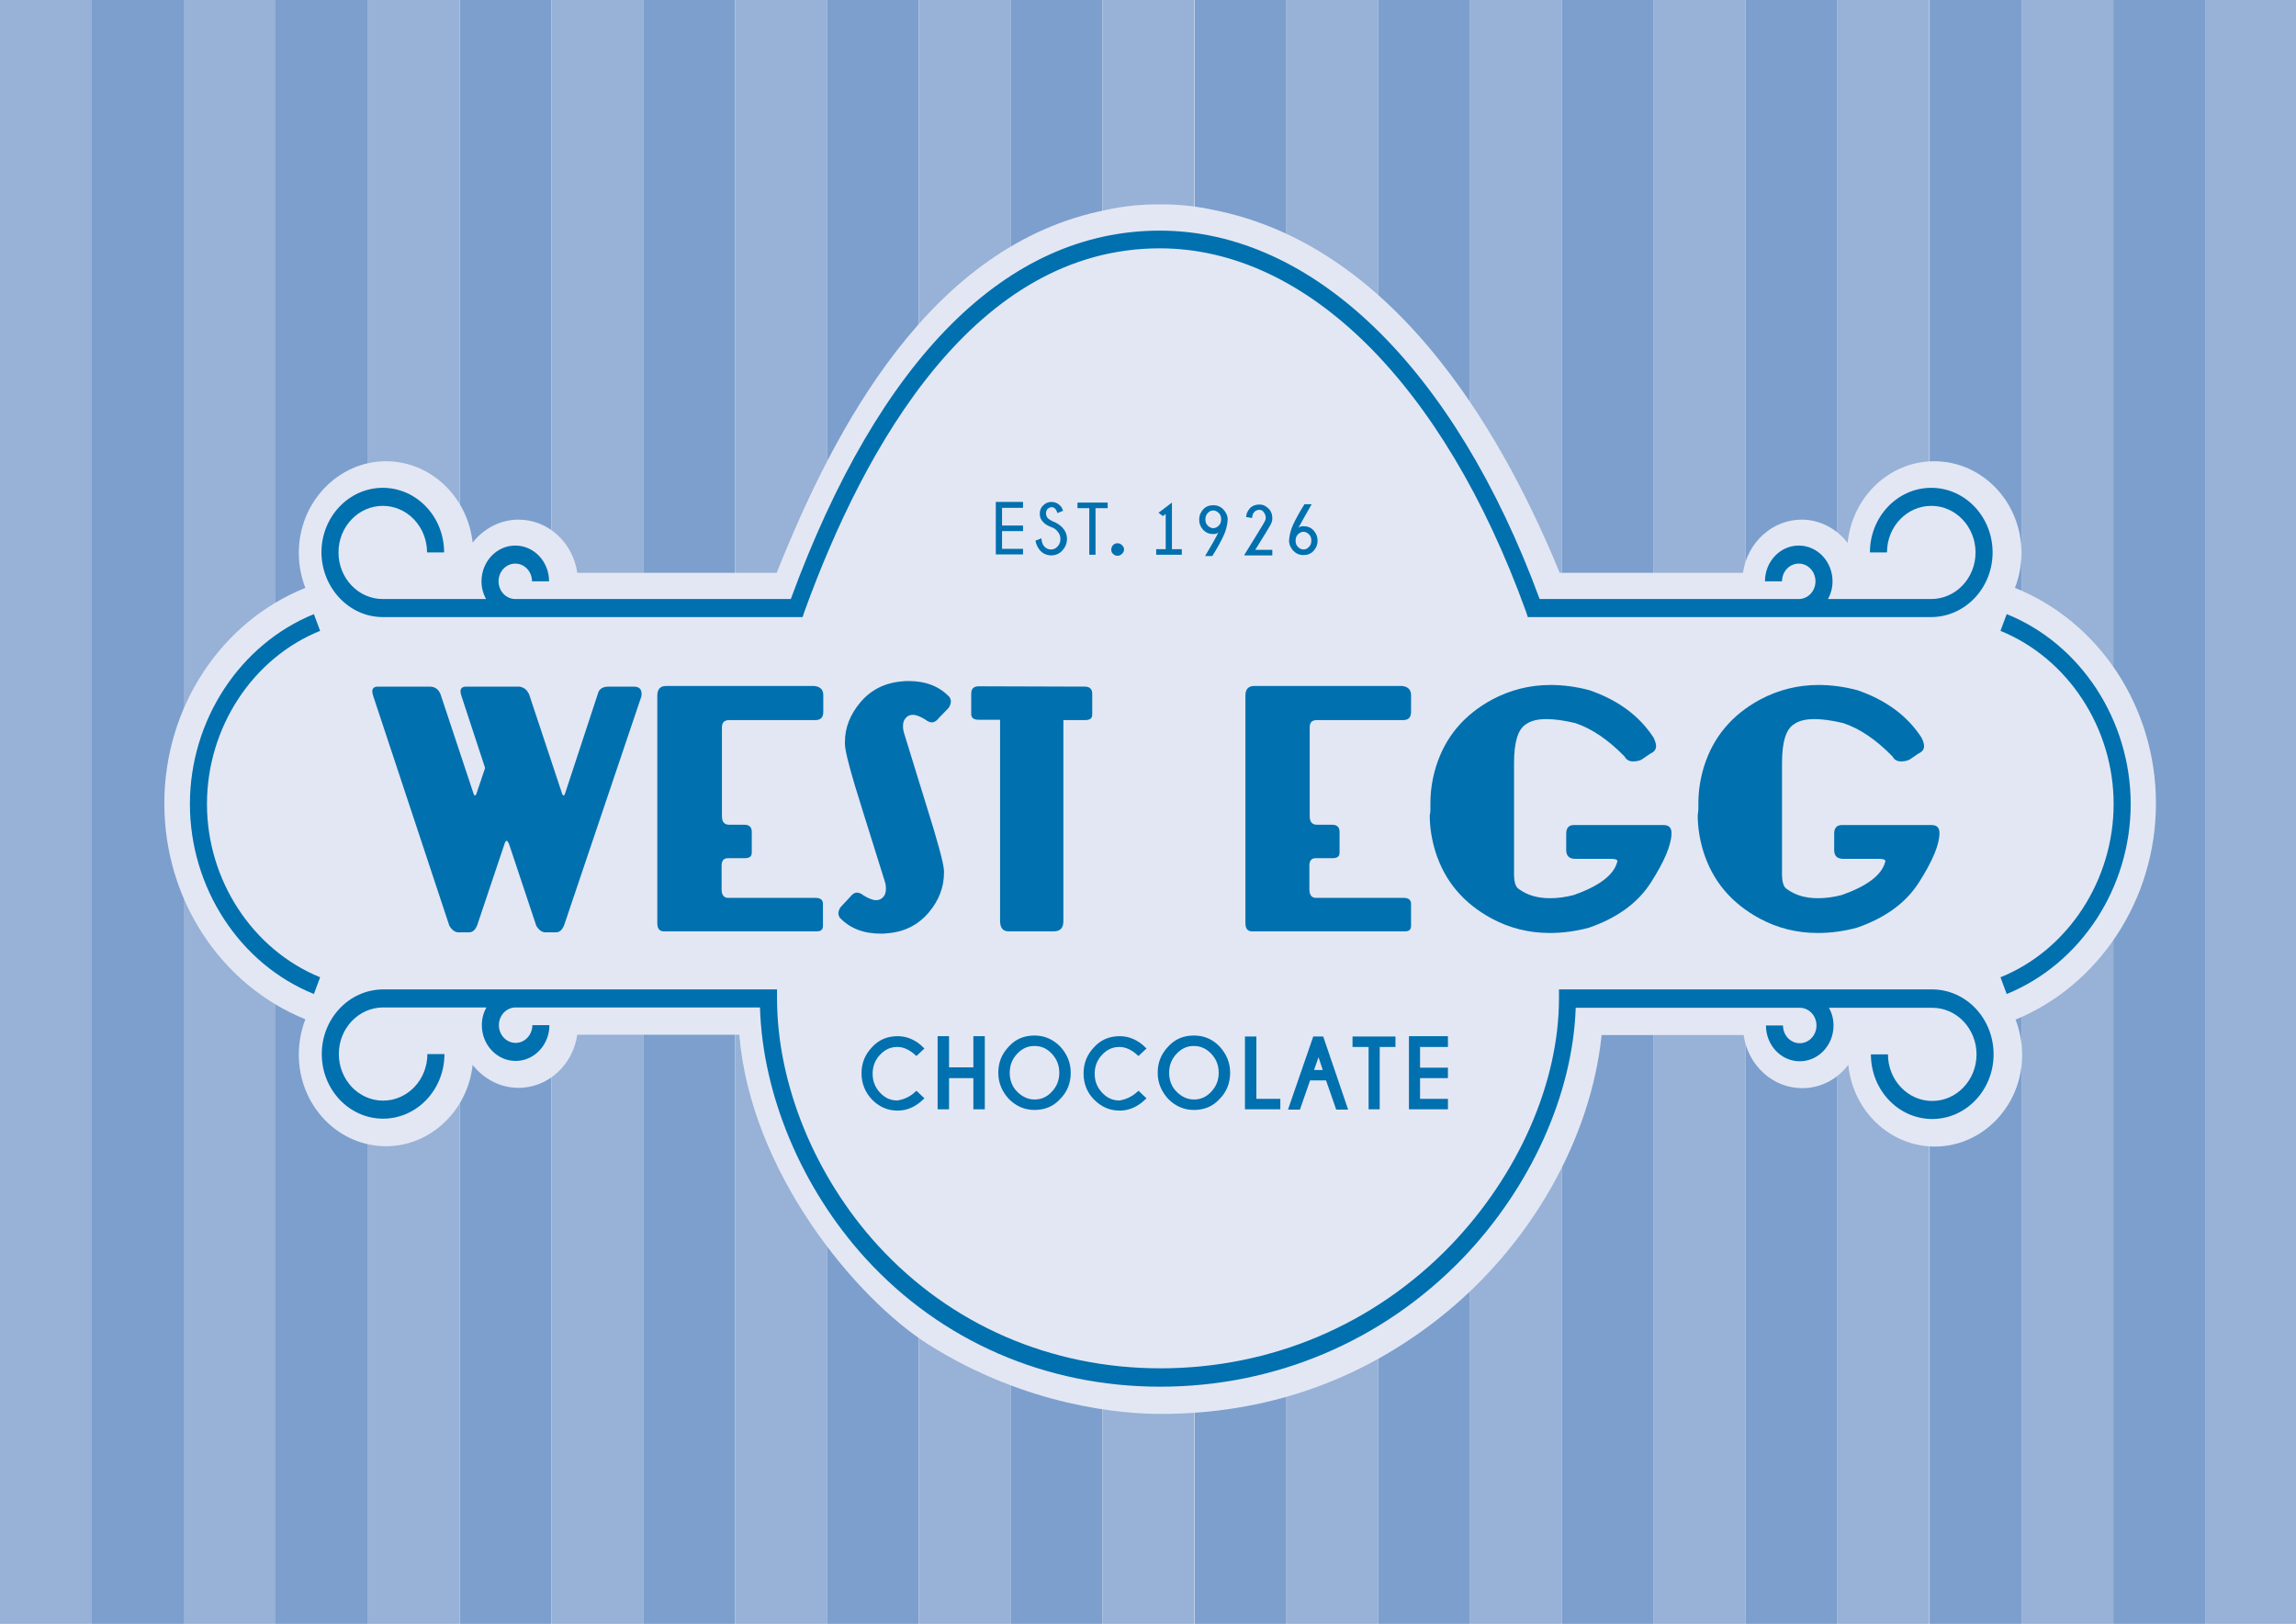 <?xml version="1.0" encoding="utf-8"?>
<!-- Generator: Adobe Illustrator 19.0.1, SVG Export Plug-In . SVG Version: 6.00 Build 0)  -->
<svg version="1.1" id="Layer_1" xmlns="http://www.w3.org/2000/svg" xmlns:xlink="http://www.w3.org/1999/xlink" x="0px" y="0px"
	 viewBox="44 149 700 495" style="enable-background:new 44 149 700 495;" xml:space="preserve">
<style type="text/css">
	.st0{clip-path:url(#SVGID_2_);}
	.st1{fill:#98B1D6;}
	.st2{fill:#7C9FCD;}
	.st3{fill:#E3E7F4;}
	.st4{fill:#0070AF;}
	.st5{fill:#0070AF;stroke:#0070AF;stroke-width:0.888;stroke-miterlimit:10;}
</style>
<g id="Layer_1_1_">
</g>
<g id="Layer_2">
	<g>
		<g>
			<defs>
				<rect id="SVGID_1_" x="44" y="149" width="700" height="495"/>
			</defs>
			<clipPath id="SVGID_2_">
				<use xlink:href="#SVGID_1_"  style="overflow:visible;"/>
			</clipPath>
			<g class="st0">
				<g>
					<rect x="44" y="142.3" class="st1" width="28" height="514.5"/>
					<rect x="72" y="142.3" class="st2" width="28" height="514.5"/>
					<rect x="100" y="142.3" class="st1" width="28" height="514.5"/>
					<rect x="128" y="142.3" class="st2" width="28" height="514.5"/>
					<rect x="156" y="142.3" class="st1" width="28" height="514.5"/>
					<rect x="184.1" y="142.3" class="st2" width="28" height="514.5"/>
					<rect x="212.1" y="142.3" class="st1" width="28" height="514.5"/>
					<rect x="240.1" y="142.3" class="st2" width="28" height="514.5"/>
					<rect x="268.1" y="142.3" class="st1" width="28" height="514.5"/>
					<rect x="296.1" y="142.3" class="st2" width="28" height="514.5"/>
					<rect x="324.1" y="142.3" class="st1" width="28" height="514.5"/>
					<rect x="352.1" y="142.3" class="st2" width="28" height="514.5"/>
					<rect x="380.1" y="142.3" class="st1" width="28" height="514.5"/>
					<rect x="408.2" y="142.3" class="st2" width="28" height="514.5"/>
					<rect x="436.2" y="142.3" class="st1" width="28" height="514.5"/>
					<rect x="464.2" y="142.3" class="st2" width="28" height="514.5"/>
					<rect x="492.2" y="142.3" class="st1" width="28" height="514.5"/>
					<rect x="520.2" y="142.3" class="st2" width="28" height="514.5"/>
					<rect x="548.2" y="142.3" class="st1" width="28" height="514.5"/>
					<rect x="576.2" y="142.3" class="st2" width="28" height="514.5"/>
					<rect x="604.2" y="142.3" class="st1" width="28" height="514.5"/>
					<rect x="632.3" y="142.3" class="st2" width="28" height="514.5"/>
					<rect x="660.3" y="142.3" class="st1" width="28" height="514.5"/>
					<rect x="688.3" y="142.3" class="st2" width="28" height="514.5"/>
					<rect x="716.3" y="142.3" class="st1" width="28" height="514.5"/>
				</g>
				<g>
					<path class="st3" d="M701.3,393.9c0-29.5-17.5-55.5-43-65.7c1.3-3.3,2-7,2-10.7c0-15.4-11.9-27.9-26.6-27.9
						c-13.7,0-25,10.9-26.4,24.9c-3.3-4.3-8.4-7.1-14-7.1c-9,0-16.6,7-17.9,16.2h-55.9c-7.6-18.6-19.6-43.4-36.5-64.6
						c-20.3-25.6-43.6-41-69-46c-4.5-1-9.4-1.6-14.7-1.7h-0.2c-0.4,0-0.8,0-1.2,0h-0.3h-0.3c-0.4,0-0.8,0-1.2,0h-0.2
						c-5.3,0.1-10.2,0.7-14.7,1.7c-53.7,10.6-82.9,66.8-100.4,110.6H220c-1.3-9.1-8.8-16.2-17.9-16.2c-5.6,0-10.6,2.7-14,7
						c-1.5-13.9-12.8-24.8-26.4-24.8c-14.6,0-26.6,12.5-26.6,27.9c0,3.7,0.7,7.4,2,10.7c-25.5,10.2-43,36.2-43,65.7
						c0,29.6,17.5,55.5,43,65.8c-1.3,3.4-2,7-2,10.8c0,15.4,11.9,27.9,26.6,27.9c13.6,0,24.9-10.9,26.4-24.8c3.3,4.2,8.3,7,14,7
						c9.1,0,16.6-7.1,17.9-16.2h49.4c3.4,41.7,35.4,80.3,57.6,94.4c30.3,19.1,59.6,21.2,70.8,21.2c31.9,0,60.5-9.9,85.1-29.3
						c27.7-21.9,46.1-54.4,49.4-86.2h43.3c1.3,9.2,8.8,16.2,17.9,16.2c5.7,0,10.7-2.8,14-7.1c1.4,14,12.7,24.9,26.4,24.9
						c14.6,0,26.6-12.5,26.6-27.9c0-3.8-0.7-7.4-2-10.8C683.8,449.4,701.3,423.4,701.3,393.9z"/>
					<g>
						<path class="st4" d="M633.2,450.6L633.2,450.6L633.2,450.6H616h-23.2l0,0h-8.2h-65.3v2.7c0,25.8-12.4,53.9-33.1,75.4
							c-23.3,24.1-54.7,37.4-88.4,37.4c-33.5,0-64-13.3-86.1-37.4c-19.3-21.1-30.8-49.3-30.8-75.4v-2.7h-71.5h-8.2c0,0,0,0-0.1,0
							l0,0h-23.2h-17.1h-0.1l0,0c-10.3,0.1-18.6,8.9-18.6,19.7c0,10.9,8.4,19.7,18.7,19.7s18.7-8.8,18.7-19.7h-5.2
							c0,7.9-6.1,14.2-13.5,14.2c-7.5,0-13.5-6.4-13.5-14.2c0-7.9,6.1-14.2,13.5-14.2h17.1h14.4c-0.9,1.6-1.4,3.4-1.4,5.4
							c0,6,4.6,10.9,10.3,10.9s10.3-4.9,10.3-10.9h-5.2c0,3-2.3,5.4-5.1,5.4s-5.1-2.4-5.1-5.4s2.3-5.4,5.1-5.4h8.2h66.3
							c0.8,26.7,12.7,55.1,32.2,76.5c23,25.2,54.9,39.1,89.8,39.1l0,0l0,0l0,0c35.1,0,67.8-13.9,92.1-39
							c20.9-21.7,33.7-50.1,34.6-76.5h60.1h8.2c2.8,0,5.1,2.4,5.1,5.4s-2.3,5.4-5.1,5.4s-5.1-2.4-5.1-5.4h-5.2
							c0,6,4.6,10.9,10.3,10.9s10.3-4.9,10.3-10.9c0-2-0.5-3.8-1.4-5.4H616h17.1c7.5,0,13.5,6.4,13.5,14.2c0,7.9-6.1,14.2-13.5,14.2
							c-7.5,0-13.5-6.4-13.5-14.2h-5.2c0,10.9,8.4,19.7,18.7,19.7s18.7-8.8,18.7-19.7S643.5,450.7,633.2,450.6z"/>
						<path class="st4" d="M160.7,337.1L160.7,337.1L160.7,337.1h17.2h23.2l0,0l0,0h8.2h79.4l0.6-1.8
							c18.3-50.4,51.9-110.6,108.3-110.6c44.8,0,86.5,41.3,111.6,110.6l0.6,1.8h74.4h8.2c0,0,0,0,0.1,0l0,0h23.2h17.1h0.1l0,0
							c10.3-0.1,18.6-8.9,18.6-19.7c0-10.9-8.4-19.7-18.7-19.7s-18.7,8.8-18.7,19.7h5.2c0-7.9,6.1-14.2,13.5-14.2
							c7.5,0,13.5,6.4,13.5,14.2c0,7.9-6.1,14.2-13.5,14.2h-17.1h-14.4c0.9-1.6,1.4-3.4,1.4-5.4c0-6-4.6-10.9-10.3-10.9
							s-10.3,4.9-10.3,10.9h5.2c0-3,2.3-5.4,5.1-5.4s5.1,2.4,5.1,5.4s-2.3,5.4-5.1,5.4h-8.2h-70.8
							c-25.9-70.4-69.1-112.3-115.8-112.3c-46.6,0-85.5,38.8-112.5,112.3h-75.8h-8.2c-2.8,0-5.1-2.4-5.1-5.4s2.3-5.4,5.1-5.4
							s5.1,2.4,5.1,5.4h5.2c0-6-4.6-10.9-10.3-10.9s-10.3,4.9-10.3,10.9c0,2,0.5,3.8,1.4,5.4h-14.4h-17.1c-7.5,0-13.5-6.4-13.5-14.2
							c0-7.9,6.1-14.2,13.5-14.2c7.5,0,13.5,6.4,13.5,14.2h5.2c0-10.9-8.4-19.7-18.7-19.7c-10.3,0-18.7,8.8-18.7,19.7
							C142.1,328.3,150.5,337.1,160.7,337.1z"/>
						<path class="st4" d="M141.6,341.3l-1.9-5.1c-22.6,9.2-37.8,32.4-37.8,57.9s15.2,48.8,37.8,57.9l1.9-5.1
							c-20.6-8.4-34.5-29.6-34.5-52.8C107.1,370.8,121,349.6,141.6,341.3z"/>
						<path class="st4" d="M655.8,336.2l-1.9,5.1c20.6,8.4,34.5,29.6,34.5,52.8c0,23.2-13.9,44.5-34.5,52.8l1.9,5.1
							c22.6-9.2,37.8-32.4,37.8-57.9S678.4,345.3,655.8,336.2z"/>
					</g>
					<g>
						<g>
							<path class="st5" d="M323.4,482.1l1.8,1.7c-2.3,2.2-4.8,3.3-7.5,3.3c-3,0-5.4-1.1-7.5-3.2c-2-2.1-3.1-4.7-3.1-7.7
								s1-5.5,3.1-7.7c2-2.2,4.5-3.2,7.5-3.2c2.7,0,5.3,1.1,7.5,3.3l-1.8,1.7c-1.9-1.7-3.8-2.6-5.8-2.6c-2.2,0-4,0.8-5.6,2.5
								s-2.4,3.7-2.4,6.1s0.8,4.4,2.4,6.1s3.4,2.5,5.6,2.5C319.6,484.6,321.6,483.8,323.4,482.1z"/>
							<path class="st5" d="M332.9,477.2v9.5h-2.6v-21.4h2.6v9.5h8.3v-9.5h2.6v21.4h-2.6v-9.5H332.9z"/>
							<path class="st5" d="M366.9,468.3c2,2.2,3.1,4.7,3.1,7.7s-1,5.6-3.1,7.7c-2,2.2-4.5,3.2-7.5,3.2c-2.9,0-5.4-1.1-7.5-3.2
								c-2-2.2-3.1-4.7-3.1-7.7s1-5.5,3.1-7.7c2-2.2,4.5-3.2,7.5-3.2C362.3,465.1,364.8,466.2,366.9,468.3z M359.4,467.4
								c-2.2,0-4,0.8-5.6,2.5s-2.4,3.7-2.4,6.1s0.8,4.5,2.4,6.1s3.5,2.5,5.6,2.5c2.2,0,4-0.8,5.6-2.5s2.4-3.7,2.4-6.1
								s-0.8-4.4-2.4-6.1S361.6,467.4,359.4,467.4z"/>
							<path class="st5" d="M391.1,482.1l1.8,1.7c-2.3,2.2-4.8,3.3-7.5,3.3c-3,0-5.4-1.1-7.5-3.2s-3.1-4.7-3.1-7.7s1-5.5,3.1-7.7
								c2-2.2,4.5-3.2,7.5-3.2c2.7,0,5.3,1.1,7.5,3.3l-1.8,1.7c-1.9-1.7-3.8-2.6-5.8-2.6c-2.2,0-4,0.8-5.6,2.5s-2.4,3.7-2.4,6.1
								s0.8,4.4,2.4,6.1s3.4,2.5,5.6,2.5C387.3,484.6,389.2,483.8,391.1,482.1z"/>
							<path class="st5" d="M415.5,468.3c2,2.2,3.1,4.7,3.1,7.7s-1,5.6-3.1,7.7c-2,2.2-4.5,3.2-7.5,3.2c-2.9,0-5.4-1.1-7.5-3.2
								c-2-2.2-3.1-4.7-3.1-7.7s1-5.5,3.1-7.7c2-2.2,4.5-3.2,7.5-3.2C411,465.1,413.5,466.2,415.5,468.3z M408,467.4
								c-2.2,0-4,0.8-5.6,2.5s-2.4,3.7-2.4,6.1s0.8,4.5,2.4,6.1s3.5,2.5,5.6,2.5c2.2,0,4-0.8,5.6-2.5s2.4-3.7,2.4-6.1
								s-0.8-4.4-2.4-6.1C412.1,468.3,410.2,467.4,408,467.4z"/>
							<path class="st5" d="M424,486.8v-21.4h2.6v19h7.3v2.3H424V486.8z"/>
							<path class="st5" d="M447.1,465.4l7.3,21.4h-2.7l-3.1-8.9h-5.5l-3.1,8.9h-2.7l7.4-21.4H447.1z M447.9,475.6l-1.9-5.7l-2,5.7
								H447.9z"/>
							<path class="st5" d="M464.2,467.7v19h-2.5v-19h-4.9v-2.3H469v2.3H464.2z"/>
							<path class="st5" d="M485,465.4v2.3h-8.5v7.2h8.5v2.3h-8.5v7.2h8.5v2.3h-11v-21.4h11V465.4z"/>
						</g>
					</g>
					<g>
						<path class="st4" d="M355.9,302.1v1.7h-6.4v5.4h6.4v1.7h-6.4v5.4h6.4v1.7h-8.3v-16h8.3V302.1z"/>
						<path class="st4" d="M364.6,309.7c-1.1-0.4-2-0.9-2.6-1.6c-0.7-0.7-1-1.5-1-2.5s0.3-1.8,1-2.5c0.7-0.7,1.5-1.1,2.6-1.1
							c1,0,1.9,0.4,2.6,1.1c0.4,0.4,0.7,0.9,0.9,1.6l-1.7,0.7c-0.2-0.6-0.4-1-0.6-1.2c-0.3-0.4-0.7-0.6-1.2-0.6
							c-0.4,0-0.8,0.2-1.2,0.5c-0.3,0.4-0.5,0.8-0.5,1.4c0,0.5,0.2,1,0.5,1.4c0.4,0.4,0.9,0.7,1.5,1c1.2,0.4,2.2,1.1,3,1.9
							c0.9,1,1.4,2.1,1.4,3.5c0,1.3-0.5,2.5-1.4,3.5s-2.1,1.5-3.4,1.5s-2.5-0.5-3.4-1.5c-0.7-0.8-1.2-1.8-1.4-3l1.8-0.7
							c0.1,1.2,0.4,2,0.9,2.5c0.6,0.6,1.2,0.9,2,0.9s1.5-0.3,2-0.9c0.6-0.6,0.9-1.4,0.9-2.3c0-0.9-0.3-1.7-0.9-2.3
							C366.1,310.5,365.4,310,364.6,309.7z"/>
						<path class="st4" d="M378,303.9v14.2h-1.9v-14.2h-3.6v-1.7h9.2v1.7H378z"/>
						<path class="st4" d="M386.1,315.2c0.4,0.4,0.6,0.8,0.6,1.3s-0.2,0.9-0.6,1.3c-0.4,0.4-0.8,0.6-1.4,0.6s-1-0.2-1.4-0.6
							c-0.4-0.4-0.5-0.8-0.5-1.3s0.2-0.9,0.5-1.3c0.4-0.4,0.8-0.6,1.4-0.6C385.3,314.6,385.7,314.8,386.1,315.2z"/>
						<path class="st4" d="M399.4,316.4v-10.7l-0.9,0.6l-1.3-1l4.1-3.1v14.2h3v1.7h-7.8v-1.7H399.4z"/>
						<path class="st4" d="M415.5,311.2c-0.3,0.4-0.8,0.6-1.6,0.6c-1.2,0-2.2-0.4-3.1-1.3c-0.8-0.9-1.2-1.9-1.2-3.1
							c0-1.2,0.4-2.2,1.2-3.1c0.8-0.9,1.9-1.3,3.1-1.3s2.2,0.4,3.1,1.3c0.8,0.9,1.3,1.9,1.3,3.1c-0.1,1.6-0.5,3.3-1.3,5
							s-1.9,3.7-3.4,6.1h-2.2C413.2,315.5,414.6,313.1,415.5,311.2z M415.6,309.2c0.5-0.5,0.7-1.2,0.7-1.9c0-0.8-0.2-1.4-0.7-1.9
							s-1.1-0.8-1.7-0.8c-0.7,0-1.2,0.3-1.7,0.8s-0.7,1.2-0.7,1.9c0,0.8,0.2,1.4,0.7,1.9s1.1,0.8,1.7,0.8S415.1,309.7,415.6,309.2z"
							/>
						<path class="st4" d="M423.4,318.1c3.8-6.2,5.9-9.5,6.1-10c0.3-0.5,0.4-0.9,0.4-1.3c0-0.2,0-0.4-0.1-0.6
							c-0.1-0.6-0.5-1.1-0.9-1.5c-0.3-0.2-0.7-0.3-1-0.3c-0.2,0-0.3,0-0.5,0.1c-0.6,0.1-1,0.5-1.3,1c-0.2,0.3-0.3,0.8-0.4,1.4
							l-1.8-0.3c0.1-0.8,0.3-1.4,0.6-1.9c0.6-1,1.4-1.6,2.5-1.8c0.3-0.1,0.6-0.1,1-0.1c0.8,0,1.5,0.2,2.1,0.7
							c0.9,0.6,1.5,1.4,1.7,2.5c0.1,0.4,0.1,0.7,0.1,1.1c0,0.6-0.2,1.2-0.5,1.8s-1.9,3.2-4.7,7.7h5.2v1.7h-8.5V318.1z"/>
						<path class="st4" d="M439.8,310c0.3-0.4,0.8-0.6,1.6-0.6c1.2,0,2.3,0.4,3.1,1.3c0.8,0.9,1.2,1.9,1.2,3.1s-0.4,2.2-1.2,3.1
							c-0.8,0.9-1.9,1.3-3.1,1.3s-2.2-0.4-3.1-1.3c-0.8-0.9-1.3-1.9-1.3-3.1c0.1-1.6,0.5-3.3,1.3-5c0.8-1.7,1.9-3.7,3.4-6.1h2.2
							C442.2,305.7,440.8,308.1,439.8,310z M439.7,311.9c-0.5,0.5-0.7,1.2-0.7,1.9c0,0.8,0.2,1.4,0.7,1.9s1.1,0.8,1.7,0.8
							c0.7,0,1.2-0.3,1.7-0.8s0.7-1.2,0.7-1.9c0-0.8-0.2-1.4-0.7-1.9s-1.1-0.8-1.7-0.8C440.8,311.1,440.2,311.4,439.7,311.9z"/>
					</g>
					<g>
						<path class="st4" d="M199.2,406.3c-0.3-0.7-0.5-1-0.7-1s-0.4,0.2-0.6,0.7l-8.4,25c-0.6,1.5-1.4,2.2-2.5,2.2h-3.2
							c-1.1,0-2-0.7-2.8-2l-23.2-70c-0.2-0.6-0.3-1.1-0.3-1.5c0-0.9,0.6-1.4,1.7-1.4H175c1.6,0,2.7,0.8,3.3,2.3l9.9,29.8
							c0.2,0.7,0.4,1.1,0.6,1.1c0.2,0,0.4-0.3,0.6-1l2.5-7.4l-7.2-21.9c-0.2-0.6-0.3-1.1-0.3-1.5c0-0.9,0.6-1.4,1.7-1.4h16.6v0.1
							c1.2,0.2,2,1,2.6,2.2l9.9,29.8c0.2,0.7,0.4,1.1,0.6,1.1c0.2,0,0.4-0.3,0.6-1l10-30.4c0.4-1.2,1.5-1.8,3.2-1.8h7.6
							c1.6,0,2.4,0.7,2.4,2.2c0,0.3,0,0.6-0.1,0.9L216,431c-0.6,1.5-1.4,2.2-2.5,2.2h-3.2c-1.1,0-2-0.7-2.8-2L199.2,406.3z"/>
						<path class="st4" d="M295,360.9v5.1c0,1.7-0.8,2.5-2.4,2.5h-26.3c-1.4,0-2.2,0.7-2.2,2.2v27.1c0,1.7,0.7,2.6,2.2,2.6h4.6
							c1.5,0,2.3,0.7,2.3,2.2v6.3c0,1.2-0.7,1.7-2.2,1.7h-5.1c-1.3,0-1.9,0.8-1.9,2.3v7.2c0,1.7,0.7,2.6,2,2.6h26.7
							c1.4,0,2.2,0.6,2.2,1.8v6.7c0,1.2-0.6,1.7-1.9,1.7h-46.6c-1.3,0-2-0.8-2-2.5V361c0-1.9,0.9-2.9,2.7-2.9h45.1
							C294.1,358.3,295,359.2,295,360.9z"/>
						<path class="st4" d="M326.3,394.1L326.3,394.1c3.6,11.4,5.4,18.1,5.5,20.3v0.6c0,4.4-1.5,8.4-4.6,12.1
							c-3.3,3.9-7.5,6-12.8,6.4c-0.6,0.1-1.3,0.1-1.9,0.1c-5.2,0-9.4-1.6-12.5-4.9c-0.2-0.4-0.4-0.8-0.4-1.2c0-0.6,0.2-1.3,0.7-2
							l2.8-3c0.7-0.9,1.4-1.4,2.2-1.4c0.6,0,1.3,0.3,1.9,0.8c1.6,1,2.9,1.5,3.9,1.5c0.7,0,1.4-0.2,1.9-0.7c0.8-0.7,1.1-1.6,1.1-2.8
							c0-0.7-0.1-1.5-0.4-2.4l-6.7-21.4l0,0c-3.6-11.4-5.4-18.1-5.4-20.3v-0.6c0-4.4,1.6-8.4,4.7-12.1c3.2-3.8,7.5-6,12.8-6.4
							c0.6-0.1,1.3-0.1,1.9-0.1c5.2,0,9.4,1.6,12.5,4.9c0.2,0.4,0.4,0.8,0.4,1.3c0,0.6-0.2,1.3-0.7,2l-2.9,3
							c-0.7,0.9-1.4,1.4-2.2,1.4c-0.6,0-1.3-0.3-1.9-0.8c-1.6-1-2.9-1.5-3.9-1.5c-0.7,0-1.3,0.2-1.8,0.6c-0.8,0.7-1.2,1.6-1.2,2.8
							c0,0.7,0.1,1.5,0.4,2.4L326.3,394.1z"/>
						<path class="st4" d="M374.7,358.3c1.5,0,2.3,0.7,2.3,2.2v6.3c0,1.2-0.7,1.7-2.2,1.7h-6.6v61.3c0,2.1-1,3.1-2.9,3.1h-13.8
							c-1.8,0-2.6-1.1-2.6-3.3v-61.2h-6.6c-1.4,0-2.2-0.6-2.2-1.7v-6.3c0-1.5,0.8-2.2,2.3-2.2L374.7,358.3L374.7,358.3z"/>
						<path class="st4" d="M474.2,360.9v5.1c0,1.7-0.8,2.5-2.4,2.5h-26.3c-1.5,0-2.2,0.7-2.2,2.2v27.1c0,1.7,0.7,2.6,2.2,2.6h4.6
							c1.5,0,2.3,0.7,2.3,2.2v6.3c0,1.2-0.7,1.7-2.2,1.7h-5.1c-1.3,0-1.9,0.8-1.9,2.3v7.2c0,1.7,0.7,2.6,2,2.6H472
							c1.4,0,2.2,0.6,2.2,1.8v6.7c0,1.2-0.6,1.7-1.9,1.7h-46.6c-1.3,0-2-0.8-2-2.5V361c0-1.9,0.9-2.9,2.7-2.9h45.1
							C473.2,358.3,474.2,359.2,474.2,360.9z"/>
						<path class="st4" d="M480.1,395.6c0-0.6,0-1.2,0-1.8c0-3.8,0.6-7.5,1.7-11.1c2.8-9,8.5-15.8,17.2-20.5
							c5.5-2.9,11.4-4.4,17.7-4.4c3.8,0,7.8,0.5,11.9,1.6c8.7,3,15.2,7.8,19.5,14.4c0.5,1,0.8,1.9,0.8,2.6c0,1.1-0.6,1.8-1.7,2.3
							l-2.8,1.9c-0.9,0.4-1.8,0.5-2.5,0.5c-1.2,0-2.1-0.5-2.6-1.5c-4.9-5-9.9-8.5-15.1-10.2c-3.4-0.8-6.3-1.2-8.7-1.2
							c-2.7,0-4.8,0.5-6.3,1.6c-2.4,1.5-3.6,5.4-3.6,11.7v33.9c0,2.6,0.5,4.1,1.6,4.7c2.5,1.8,5.6,2.7,9.4,2.7c2.2,0,4.7-0.3,7.3-1
							c7.6-2.7,12-6,13.1-9.9c0.1-0.1,0.1-0.3,0.1-0.4c0-0.5-0.7-0.7-2-0.7h-10.8c-1.9,0-2.8-0.9-2.8-2.7v-5c0-1.7,0.8-2.6,2.3-2.6
							h27.4c1.6,0,2.4,0.8,2.4,2.4v0.3c-0.1,3.5-2.2,8.4-6.2,14.7s-10.3,10.9-19,13.9c-4.1,1.1-8.1,1.6-11.9,1.6
							c-6.4,0-12.3-1.5-17.7-4.4c-8.7-4.7-14.4-11.5-17.2-20.5c-1.1-3.6-1.7-7.3-1.7-11C480.1,396.7,480.1,396.2,480.1,395.6z"/>
						<path class="st4" d="M561.8,395.6c0-0.6,0-1.2,0-1.8c0-3.8,0.6-7.5,1.7-11.1c2.8-9,8.5-15.8,17.2-20.5
							c5.5-2.9,11.4-4.4,17.7-4.4c3.8,0,7.8,0.5,11.9,1.6c8.7,3,15.2,7.8,19.5,14.4c0.5,1,0.8,1.9,0.8,2.6c0,1.1-0.6,1.8-1.7,2.3
							l-2.8,1.9c-0.9,0.4-1.8,0.5-2.5,0.5c-1.2,0-2.1-0.5-2.6-1.5c-4.9-5-9.9-8.5-15.1-10.2c-3.4-0.8-6.3-1.2-8.7-1.2
							c-2.7,0-4.8,0.5-6.3,1.6c-2.4,1.5-3.6,5.4-3.6,11.7v33.9c0,2.6,0.5,4.1,1.6,4.7c2.5,1.8,5.6,2.7,9.4,2.7c2.2,0,4.7-0.3,7.3-1
							c7.6-2.7,12-6,13.1-9.9c0.1-0.1,0.1-0.3,0.1-0.4c0-0.5-0.7-0.7-2-0.7H606c-1.9,0-2.8-0.9-2.8-2.7v-5c0-1.7,0.8-2.6,2.3-2.6
							h27.4c1.6,0,2.4,0.8,2.4,2.4v0.3c-0.1,3.5-2.2,8.4-6.2,14.7s-10.3,10.9-19,13.9c-4.1,1.1-8.1,1.6-11.9,1.6
							c-6.4,0-12.3-1.5-17.7-4.4c-8.7-4.7-14.4-11.5-17.2-20.5c-1.1-3.6-1.7-7.3-1.7-11C561.7,396.7,561.8,396.2,561.8,395.6z"/>
					</g>
				</g>
			</g>
		</g>
	</g>
</g>
</svg>
